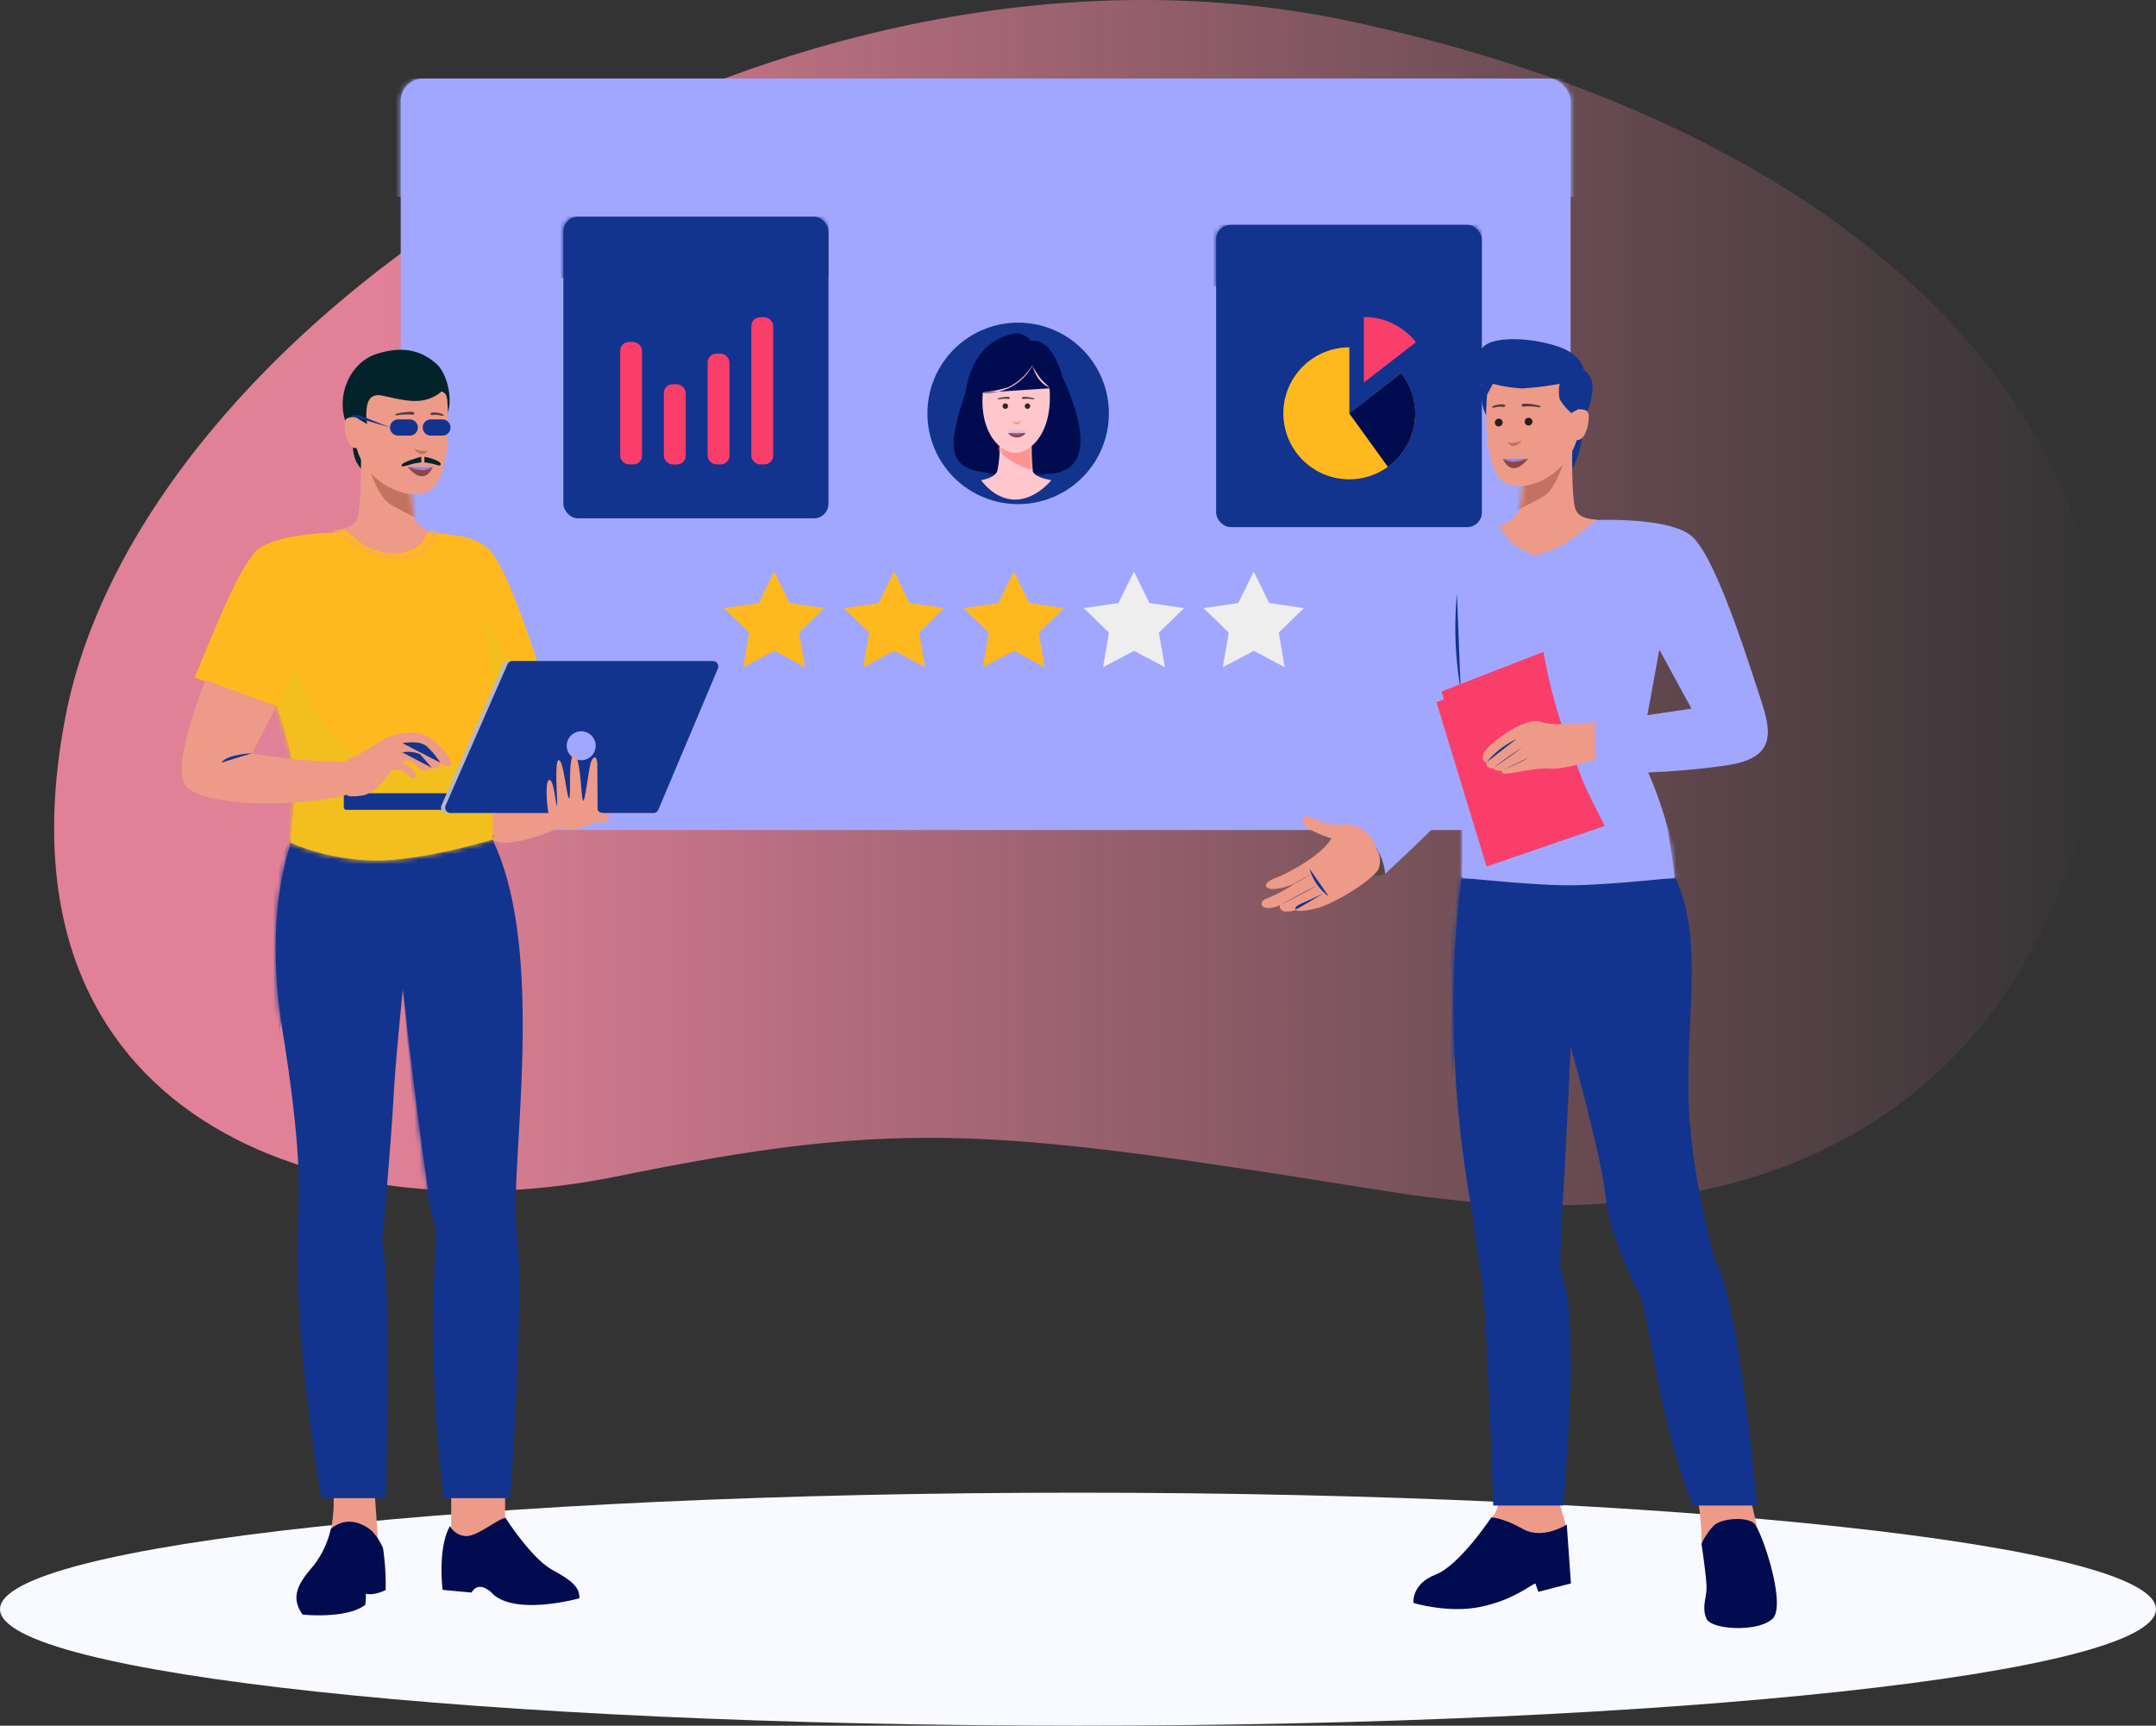 <svg id="Layer_1" data-name="Layer 1" xmlns="http://www.w3.org/2000/svg" xmlns:xlink="http://www.w3.org/1999/xlink" viewBox="0 0 427.75 342.31"><rect x="0" y="0" width="427.75" height="342.31" fill="#333333" stroke="none"/><defs><style>.cls-1,.cls-2{fill:#fff;}.cls-10,.cls-12,.cls-14,.cls-15,.cls-17,.cls-18,.cls-2,.cls-20,.cls-21,.cls-26,.cls-29,.cls-3,.cls-30,.cls-32,.cls-33,.cls-35,.cls-37,.cls-39,.cls-4,.cls-7,.cls-8{fill-rule:evenodd;}.cls-3{fill:url(#Gradiente_sem_nome_69);}.cls-4{fill:#f8faff;}.cls-5,.cls-7{fill:#a1a7ff;}.cls-6{mask:url(#mask);}.cls-22,.cls-8{fill:#12348e;}.cls-9{mask:url(#mask-2);}.cls-10,.cls-16{fill:#000c4f;}.cls-11{mask:url(#mask-3);}.cls-12{fill:#ffc6cb;}.cls-13{mask:url(#mask-4);}.cls-14{fill:#fd9493;}.cls-15{fill:#352324;}.cls-17{fill:#553d3f;}.cls-18{fill:#8f4447;}.cls-19{mask:url(#mask-5);}.cls-20{fill:#ffb91f;}.cls-21{fill:#eee;}.cls-23{mask:url(#mask-6);}.cls-24,.cls-39{fill:#fa3e6a;}.cls-25{mask:url(#mask-7);}.cls-26{fill:#ee9a89;}.cls-27{mask:url(#mask-8);}.cls-28{mask:url(#mask-9);}.cls-29{fill:#f2bf1e;}.cls-30{fill:#022329;}.cls-31{mask:url(#mask-10);}.cls-32{fill:#c17262;}.cls-33{fill:#271e1e;}.cls-34{mask:url(#mask-11);}.cls-35{fill:#b4b8cc;}.cls-36{mask:url(#mask-12);}.cls-37{fill:#5c4644;}.cls-38{mask:url(#mask-13);}.cls-40{mask:url(#mask-14);}.cls-41{mask:url(#mask-15);}.cls-42{mask:url(#mask-16);}.cls-43{mask:url(#mask-17);}</style><linearGradient id="Gradiente_sem_nome_69" x1="10.75" y1="119.57" x2="417.47" y2="119.57" gradientUnits="userSpaceOnUse"><stop offset="0.16" stop-color="#e08197"/><stop offset="1" stop-color="#e08197" stop-opacity="0"/></linearGradient><mask id="mask" x="72.94" y="15.58" width="246.31" height="149.06" maskUnits="userSpaceOnUse"><g id="mask3"><rect class="cls-1" x="79.5" y="15.58" width="232.11" height="149.06" rx="4.45"/></g></mask><mask id="mask-2" x="184" y="63.95" width="36" height="36" maskUnits="userSpaceOnUse"><g id="mask4"><path class="cls-2" d="M202,100a18,18,0,1,0-18-18A18,18,0,0,0,202,100Z"/></g></mask><mask id="mask-3" x="189.26" y="66.1" width="25.11" height="30.81" maskUnits="userSpaceOnUse"><g id="mask5"><path class="cls-2" d="M204.94,93.83c12.41,1.69,10.52-8.85,5.85-19.11-2.42-8.44-6.36-7.08-6.36-7.08a3.24,3.24,0,0,0-2.89-1.51c-1.77.27-8.53,1.62-10,11.83-4.07,11.84-3,15.15,4.84,15.87S204.94,93.83,204.94,93.83Z"/></g></mask><mask id="mask-4" x="194.66" y="87.58" width="13.93" height="11.52" maskUnits="userSpaceOnUse"><g id="mask6"><path class="cls-2" d="M198.31,88.53a20.65,20.65,0,0,1-.46,4.93c-.51,1.4-3.19,1.78-3.19,1.78s2.58,3.86,6.74,3.86,7.19-3.86,7.19-3.86-3.36-.48-3.68-1.78a29.58,29.58,0,0,1-.25-4.93Z"/></g></mask><mask id="mask-5" x="199.57" y="85.19" width="4.13" height="1.63" maskUnits="userSpaceOnUse"><g id="mask7"><path class="cls-2" d="M200,85.88a2.17,2.17,0,0,0,3.51,0Z"/></g></mask><mask id="mask-6" x="110.62" y="42.99" width="53.76" height="59.83" maskUnits="userSpaceOnUse"><g id="mask8"><rect class="cls-1" x="111.77" y="42.99" width="52.6" height="59.83" rx="2.89"/></g></mask><mask id="mask-7" x="240.12" y="44.6" width="53.87" height="59.96" maskUnits="userSpaceOnUse"><g id="mask9"><rect class="cls-1" x="241.28" y="44.6" width="52.72" height="59.96" rx="2.9"/></g></mask><mask id="mask-8" x="52.7" y="163.9" width="51.01" height="133.28" maskUnits="userSpaceOnUse"><g id="mask10"><path class="cls-2" d="M59.09,163.9s-7.39,13.72-3,40.81,3,34.27,3,39.72-.74,19.36,4.66,52.75H76.52s1.22-42.2-.7-50.8c0,0,1.73-19,2.28-29.06.38-7.14,1.84-21.19,1.84-21.19s4.5,41.84,6.68,48.12a274.81,274.81,0,0,0,1.44,52.93h13.15s2.93-40.15,1.31-52.75,6.47-57-5.48-79.19Z"/></g></mask><mask id="mask-9" x="38.64" y="104.93" width="68.25" height="68.48" maskUnits="userSpaceOnUse"><g id="mask11"><path class="cls-2" d="M73.42,105.63s-19.2-.92-23.09,4.2c-1.48,1.94-3.33,4.82-6.35,11.76-2.23,5.14-5.34,12.81-5.34,12.81l16.27,5.72S57.73,148,58.25,153s-.68,14.14-.68,14.14a44.75,44.75,0,0,0,17.1,3.55c9.49,0,23-4.14,23-4.14V140.25l9.23-8s-6.23-20.11-10-23.41-8-2.33-14.78-3.94Z"/></g></mask><mask id="mask-10" x="65.12" y="90.25" width="22.64" height="21.55" maskUnits="userSpaceOnUse"><g id="mask12"><path class="cls-2" d="M71.63,90.25s0,10.5-.71,12.53-4.68,2.59-4.68,2.59S73,111,79.14,111a7.32,7.32,0,0,0,7.41-5.13s-3.65-.78-4.42-3.36a29.81,29.81,0,0,1-.55-7.34Z"/></g></mask><mask id="mask-11" x="80.81" y="92.33" width="5.17" height="2.14" maskUnits="userSpaceOnUse"><g id="mask13"><path class="cls-2" d="M80.92,92.61s1.92.07,2.79.13a11.8,11.8,0,0,0,2.17-.13s-.69,1.86-2.17,1.86S80.92,92.61,80.92,92.61Z"/></g></mask><mask id="mask-12" x="286.2" y="167.66" width="62.36" height="130.98" maskUnits="userSpaceOnUse"><g id="mask14"><path class="cls-2" d="M290.13,173.46s-5.17,29.45,2.15,68.12c0,0,.68,6.63,1.67,11.74s2.31,45.32,2.31,45.32h13.92s1.44-20.09,1.44-25.23c0-14.68-.69-17.35-2.07-22.11,0-5.79.56-13.12,1.18-24.85.3-5.49.89-18.77.89-18.77s6.2,21.84,6.94,29.8,5.85,17.29,7.12,20.31,3.63,24.56,10.21,40.85h12.67s-3.37-40.38-8.33-48.72c0,0-5.19-17.82-5.28-34.21s3-31.23-3.19-42.83S290.13,173.46,290.13,173.46Z"/></g></mask><mask id="mask-13" x="267.04" y="103.11" width="83.71" height="72.5" maskUnits="userSpaceOnUse"><g id="mask15"><path class="cls-2" d="M335.57,106.31c-4.79-4-20.34-3.11-20.34-3.11l-11.4.69s-3.53.42-4.56.44c-6.94.09-12.36,2.51-14.16,5.83-2.22,4.09-1.73,14.41-1.35,22.48a75.62,75.62,0,0,1,.14,9.39c-.52,4.32-3,7-5.48,9.69-.67.72-1.34,1.45-2,2.21-3,3.61-9.4,9.53-9.4,9.53s4.51,2.81,6,4.7a11.52,11.52,0,0,1,1.8,5.17s7.35-6.81,10.27-9.87a21.25,21.25,0,0,0,4.22-6.63s.52,1.19.72,5.69,0,11.59,0,11.59,14,1.5,21.24,1.5,21-1.5,21-1.5-.91-7.69-1.89-11.59a73,73,0,0,0-3.4-9.31,141.5,141.5,0,0,0,14.81-1.29c10.51-1.29,9.89-6.2,7.44-13.52-.24-.72-.52-1.57-.83-2.53C345.55,127.15,339.89,109.93,335.57,106.31Zm-8.74,35.56,2.39-13,6.38,11.72Z"/></g></mask><mask id="mask-14" x="250.29" y="161.5" width="23.54" height="19.25" maskUnits="userSpaceOnUse"><g id="mask16"><path class="cls-2" d="M271.8,165.82a6.38,6.38,0,0,0-5.6-2.26c-2.87.38-7.57-2.06-7.57-2.06s-.6,2,.82,2.82a31.81,31.81,0,0,0,4.69,2s-1.59,3.42-10.19,7.5c0,0-3.19,1-2.75,2s3.4.41,5.63-.53a28.39,28.39,0,0,1-5.44,2.91c-2,.6-1.27,3,2.5,1.38a1.13,1.13,0,0,0,1.27,1.23,5.25,5.25,0,0,0,1.9-.28s.49.55,4.14-.36,11.5-5.84,12.35-7.91a4.62,4.62,0,0,0-.51-4A6.5,6.5,0,0,0,271.8,165.82Z"/></g></mask><mask id="mask-15" x="294.18" y="143.02" width="22.36" height="10.44" maskUnits="userSpaceOnUse"><g id="mask17"><path class="cls-2" d="M305.61,143.16c-3.05-1.12-10.72,4.69-11.27,6.3s.57,1.76.57,1.76-.26,1.2,1.34,1.2c0,0,.3.57,1.6.43.13,0-.22.61.94.61s6.58-1.3,8.81-1c2.48.29,8.94-1.8,8.94-1.8l-.15-7.46S308.66,144.27,305.61,143.16Z"/></g></mask><mask id="mask-16" x="297.4" y="88.69" width="19.35" height="21.47" maskUnits="userSpaceOnUse"><g id="mask18"><path class="cls-2" d="M311.94,88.69s-.21,10.51.71,12.5,4.1,1.84,4.1,1.84a47.86,47.86,0,0,1-6.26,4.84,22.4,22.4,0,0,1-6.18,2.29,22.28,22.28,0,0,1-3.91-2.08,24.28,24.28,0,0,1-3-3.66s3.33-1.13,4.13-3.53.55-7.32.55-7.32Z"/></g></mask><mask id="mask-17" x="298.08" y="90.72" width="5.17" height="2.14" maskUnits="userSpaceOnUse"><g id="mask19"><path class="cls-2" d="M303.14,91s-1.91.06-2.78.13a11.94,11.94,0,0,1-2.18-.13s.69,1.86,2.18,1.86S303.14,91,303.14,91Z"/></g></mask></defs><title>Driving Emotional Connection</title><path class="cls-3" d="M13,142.1c-15.51,80.1,51.74,103,109.19,91.29s74.91-9.52,153.57,3,125.28-19.34,139.3-80.12S381.91,29.11,269,4.45,28.52,62,13,142.1Z"/><path class="cls-4" d="M213.87,342.31C332,342.31,427.75,332,427.75,319.2S332,296.09,213.87,296.09,0,306.44,0,319.2,95.75,342.31,213.87,342.31Z"/><rect class="cls-5" x="79.5" y="15.58" width="232.11" height="149.06" rx="4.45"/><g class="cls-6"><rect class="cls-5" x="72.94" y="15.58" width="246.31" height="23.48"/><path class="cls-7" d="M96.7,29.78a2.46,2.46,0,1,0-2.46-2.46A2.46,2.46,0,0,0,96.7,29.78Z"/><path class="cls-7" d="M107.08,29.78a2.46,2.46,0,1,0-2.46-2.46A2.46,2.46,0,0,0,107.08,29.78Z"/><path class="cls-7" d="M117.45,29.78A2.46,2.46,0,1,0,115,27.32,2.46,2.46,0,0,0,117.45,29.78Z"/></g><rect class="cls-5" x="121.66" y="49.98" width="155.84" height="98.34" rx="4.84"/><path class="cls-8" d="M202,100a18,18,0,1,0-18-18A18,18,0,0,0,202,100Z"/><g class="cls-9"><path class="cls-10" d="M204.94,93.83c12.41,1.69,10.52-8.85,5.85-19.11-2.42-8.44-6.36-7.08-6.36-7.08a3.24,3.24,0,0,0-2.89-1.51c-1.77.27-8.53,1.62-10,11.83-4.07,11.84-3,15.15,4.84,15.87S204.94,93.83,204.94,93.83Z"/><g class="cls-11"><path class="cls-10" d="M196.42,95.38s-2.52-7-1.46-17.54L208.22,77s1.44,18.12-2.68,19.53S196.42,95.38,196.42,95.38Z"/></g><path class="cls-12" d="M198.31,88.53a20.65,20.65,0,0,1-.46,4.93c-.51,1.4-3.19,1.78-3.19,1.78s2.58,3.86,6.74,3.86,7.19-3.86,7.19-3.86-3.36-.48-3.68-1.78a29.58,29.58,0,0,1-.25-4.93Z"/><g class="cls-13"><path class="cls-14" d="M198,89.27a14.63,14.63,0,0,0,6.92,4l-.19-5.74-6.84.07Z"/></g><path class="cls-12" d="M195,77.84c-.72,8.28,3.71,12,6.46,12s7.52-3.68,6.75-13c0,0-1.38-1.27-1.84-1.85a21.75,21.75,0,0,1-1.58-2.5,11.49,11.49,0,0,1-4.82,4.35A29,29,0,0,1,195,77.84Z"/><path class="cls-14" d="M200.75,83.43s.38.77,1,.77.85-.77.85-.77a1.27,1.27,0,0,1-.85.32A2.08,2.08,0,0,1,200.75,83.43Z"/><path class="cls-15" d="M203.84,81.1a.54.54,0,1,0-.53-.54A.54.54,0,0,0,203.84,81.1Z"/><path class="cls-15" d="M199.46,81.1a.54.54,0,1,0-.54-.54A.54.54,0,0,0,199.46,81.1Z"/><path class="cls-16" d="M208.59,77c-3-.91-3.74-4.5-3.74-4.5a10.28,10.28,0,0,1-10,5.41"/><path class="cls-17" d="M198.06,79a7.14,7.14,0,0,1,1.94-.28c.46,0,.42.47.07.41a6.49,6.49,0,0,0-1.75.06C197.92,79.24,197.76,79.11,198.06,79Z"/><path class="cls-17" d="M205.09,79a7.16,7.16,0,0,0-2-.28c-.45,0-.42.47-.06.41a6.41,6.41,0,0,1,1.74.06C205.23,79.24,205.38,79.11,205.09,79Z"/><path class="cls-18" d="M200,85.88a2.17,2.17,0,0,0,3.51,0Z"/><g class="cls-19"><path class="cls-7" d="M199.57,85.19h4.12v.6a7.76,7.76,0,0,1-2,.49,9.62,9.62,0,0,1-2.13-.49Z"/></g></g><path class="cls-20" d="M153.62,129.1l-6.15,3.24,1.17-6.86-5-4.85,6.88-1,3.07-6.24,3.08,6.24,6.87,1-5,4.85,1.17,6.86Z"/><path class="cls-20" d="M177.41,129.1l-6.15,3.24,1.17-6.86-5-4.85,6.88-1,3.08-6.24,3.07,6.24,6.88,1-5,4.85,1.18,6.86Z"/><path class="cls-20" d="M201.19,129.1,195,132.34l1.18-6.86-5-4.85,6.88-1,3.07-6.24,3.08,6.24,6.88,1-5,4.85,1.17,6.86Z"/><path class="cls-21" d="M225,129.1l-6.15,3.24,1.17-6.86-5-4.85,6.88-1,3.08-6.24,3.07,6.24,6.88,1-5,4.85,1.18,6.86Z"/><path class="cls-21" d="M248.76,129.1l-6.15,3.24,1.18-6.86-5-4.85,6.88-1,3.07-6.24,3.08,6.24,6.88,1-5,4.85,1.17,6.86Z"/><rect class="cls-22" x="111.77" y="42.99" width="52.6" height="59.83" rx="2.89"/><g class="cls-23"><rect class="cls-24" x="123.04" y="67.84" width="4.34" height="24.28" rx="1.73"/><rect class="cls-24" x="131.71" y="76.23" width="4.34" height="15.9" rx="1.73"/><rect class="cls-24" x="140.39" y="70.16" width="4.34" height="21.96" rx="1.73"/><rect class="cls-24" x="149.06" y="62.93" width="4.34" height="29.19" rx="1.73"/><rect class="cls-22" x="110.62" y="42.99" width="53.76" height="12.14"/></g><rect class="cls-22" x="241.28" y="44.6" width="52.72" height="59.96" rx="2.9"/><g class="cls-25"><path class="cls-20" d="M280.78,82a13.08,13.08,0,0,1-19,11.66A13.27,13.27,0,0,1,258,90.77a13.09,13.09,0,0,1,9.71-21.87V82L278,74a13,13,0,0,1,2.76,8Z"/><path class="cls-16" d="M280.78,82a13.09,13.09,0,0,1-5.42,10.61L267.69,82,278,74A13,13,0,0,1,280.78,82Z"/><path class="cls-24" d="M280.92,67.88l-10.33,8v-13a13.08,13.08,0,0,1,10.33,5Z"/><rect class="cls-22" x="240.12" y="44.6" width="53.87" height="12.17"/></g><path class="cls-26" d="M97.22,140.25h14.51V163.9S99.64,169.5,97.22,166,97.22,140.25,97.22,140.25Z"/><path class="cls-26" d="M100.21,296.61v6.31l-8.8,3.83L89.52,305v-9.86Z"/><path class="cls-26" d="M74.31,295.69l.88,12.66H64.5s2.81-8.73,1.23-14.56S74.31,295.69,74.31,295.69Z"/><path class="cls-10" d="M109.65,311.44c4.23,2.3,5.31,3.56,5.31,5.59,0,0-12.08,3.43-17-.67,0,0-2.74-3.23-4.41-.46l-5.74-.53S86.77,307,89.29,302.7a3.75,3.75,0,0,0,3.37,2c2.28-.16,5.88-3.24,7.62-3.63C100.28,301.06,105.42,309.15,109.65,311.44Z"/><path class="cls-10" d="M73.89,303.79s-4.09-4-8.25-.52a18.67,18.67,0,0,1-3.36,7.2c-2.46,2.91-5.05,5.94-2.24,9.8,0,0,8.68.94,12.43-1.93a13.34,13.34,0,0,0,.11-2.21s1.44.48,3.93-.72a49.81,49.81,0,0,0-.52-8.34A12.11,12.11,0,0,0,73.89,303.79Z"/><path class="cls-8" d="M59.09,163.9s-7.39,13.72-3,40.81,3,34.27,3,39.72-.74,19.36,4.66,52.75H76.52s1.22-42.2-.7-50.8c0,0,1.73-19,2.28-29.06.38-7.14,1.84-21.19,1.84-21.19s4.5,41.84,6.68,48.12a274.81,274.81,0,0,0,1.44,52.93h13.15s2.93-40.15,1.31-52.75,6.47-57-5.48-79.19Z"/><g class="cls-27"><path class="cls-8" d="M99.36,165.68s-9.44,3.41-14.68,4.73C76.39,172.49,66.49,173.79,64,176c-6.12,5.38-10.08,39.48-10.08,39.48s-4.58-35.21,4.1-49.78Z"/><path class="cls-8" d="M79.94,196.13l2-4.29,4.67,52.41-3.34-9.39Z"/></g><path class="cls-20" d="M73.42,105.63s-19.2-.92-23.09,4.2c-1.48,1.94-3.33,4.82-6.35,11.76-2.23,5.14-5.34,12.81-5.34,12.81l16.27,5.72S57.73,148,58.25,153s-.68,14.14-.68,14.14a44.75,44.75,0,0,0,17.1,3.55c9.49,0,23-4.14,23-4.14V140.25l9.23-8s-6.23-20.11-10-23.41-8-2.33-14.78-3.94Z"/><g class="cls-28"><path class="cls-29" d="M100.32,168.84V147.93s-11,5.87-22.89,4.54-19.09-19.89-19.09-19.89l-4.64,10.7,3.72,27.36a37.34,37.34,0,0,0,15.92,2.74C82.57,173,100.32,168.84,100.32,168.84Z"/><path class="cls-29" d="M96,121.38l7.69,16.6-7.69,10a49.77,49.77,0,0,0,1.52-10.71C97.54,132.26,96,121.38,96,121.38Z"/><path class="cls-22" d="M54.91,140.12l5.74-12.73"/><path class="cls-22" d="M96,122.1l2,17"/></g><path class="cls-30" d="M73.72,92.21s.75,3.46-1.84,1-1.71-6.27-1.71-6.27-1.12-2-1.38-2.62c-2.38-6,.82-12.45,5.85-14.09s8.87-.86,12,2,3.72,11.74,0,11.15S73.72,92.21,73.72,92.21Z"/><path class="cls-26" d="M71.63,90.25s0,10.5-.71,12.53-4.68,2.59-4.68,2.59S73,111,79.14,111a7.32,7.32,0,0,0,7.41-5.13s-3.65-.78-4.42-3.36a29.81,29.81,0,0,1-.55-7.34Z"/><g class="cls-31"><path class="cls-32" d="M83.58,103.22s-3.35-1.58-6-3.08-4.43-7.66-4.43-7.66l10.81,4Z"/><path class="cls-20" d="M68.34,104.93s3.06,2.94,4.76,3.68C78.5,111,83.25,109.73,85,105.5l1.49-.78,1.26.78s.27,5.68-9.89,6.27-12.76-6.84-12.76-6.84Z"/></g><path class="cls-26" d="M70.48,82.72c-1.58,0-2,.34-2.11,1.14A7.68,7.68,0,0,0,69.28,88c.66,1,1.47.89,1.47.89,1.63,5.91,7.44,8.9,11,9.17,2.2,0,3.12-.34,4.19-1.27,1.94-1.71,3.58-7.8,2.82-17a4.17,4.17,0,0,0-.24-1.4,1.63,1.63,0,0,0-.91-.74,7.67,7.67,0,0,1-4.42,1.85c-2.93.32-7.51-1.3-8.42-1.11s-1.53.44-1.93,2a10.84,10.84,0,0,0,0,3.73Z"/><path class="cls-33" d="M80.83,85.48a.77.77,0,1,0-.81-.76A.78.78,0,0,0,80.83,85.48Z"/><path class="cls-33" d="M86.75,85.67a.77.77,0,1,0-.81-.77A.79.79,0,0,0,86.75,85.67Z"/><path class="cls-17" d="M87.74,82.12a4.14,4.14,0,0,0-1.8-.3c-.71,0-.62.57-.15.51a3.47,3.47,0,0,1,1.54.07C88.12,82.59,88.21,82.35,87.74,82.12Z"/><path class="cls-17" d="M78.66,82.07a12.36,12.36,0,0,1,3-.39c.71,0,.65.67.1.58a10.82,10.82,0,0,0-2.71.09C78.44,82.48,78.2,82.3,78.66,82.07Z"/><path class="cls-32" d="M82.16,89A2.15,2.15,0,0,0,83.8,90.1a1,1,0,0,0,1-.89s0,.23-.89.23A5.13,5.13,0,0,1,82.16,89Z"/><path class="cls-18" d="M80.92,92.61s1.92.07,2.79.13a11.8,11.8,0,0,0,2.17-.13s-.69,1.86-2.17,1.86S80.92,92.61,80.92,92.61Z"/><g class="cls-34"><path class="cls-7" d="M80.92,92.65s3.26,1.35,5,0l.1-.32-5.17.1Z"/></g><path class="cls-30" d="M83.58,90.6s-3.92,1-3.92,1.74c0,.37.79.08,2.12-.3.53-.14,1.8-.32,1.8-.32Z"/><path class="cls-30" d="M84.2,90.6s3.23.65,3.23,1.44c0,.38-.13.4-1.45,0-.53-.15-1.78-.33-1.78-.33Z"/><path class="cls-22" d="M77.39,84.79l-6.07-2.43a5.9,5.9,0,0,0-1.87.12"/><path class="cls-22" d="M85.48,83.19h2.29a1.61,1.61,0,0,1,1.61,1.61h0a1.61,1.61,0,0,1-1.61,1.61H85.48a1.61,1.61,0,0,1-1.61-1.61h0A1.61,1.61,0,0,1,85.48,83.19Z"/><path class="cls-22" d="M79,83.19h2.28A1.61,1.61,0,0,1,82.9,84.8h0a1.61,1.61,0,0,1-1.61,1.61H79a1.62,1.62,0,0,1-1.62-1.61h0A1.62,1.62,0,0,1,79,83.19Z"/><path class="cls-22" d="M68.21,157.89a.53.53,0,0,1,.53-.53H93.6v3.28H68.74a.54.54,0,0,1-.53-.54Z"/><path class="cls-35" d="M99.87,131.76a1.09,1.09,0,0,1,1-.64h39.75a1.08,1.08,0,0,1,1,1.49l-11.81,28a1.08,1.08,0,0,1-1,.66H88.59a1.07,1.07,0,0,1-1-1.5Z"/><path class="cls-8" d="M100.69,131.76a1.08,1.08,0,0,1,1-.64h39.74a1.08,1.08,0,0,1,1,1.49l-11.81,28a1.08,1.08,0,0,1-1,.66H89.41a1.07,1.07,0,0,1-1-1.5Z"/><path class="cls-7" d="M115.31,150.8a2.87,2.87,0,1,0-2.87-2.87A2.88,2.88,0,0,0,115.31,150.8Z"/><path class="cls-26" d="M109.15,162.57c-.61-1.45-1.13-7.62-.19-7.85s1.3,5.07,1.54,5.07-.62-8.89.35-9,1.6,7.54,2.06,7.54-.28-8.52,1-8.51,1.38,8.68,1.78,9,1.15-6.71,1.6-7.78,1.21-1.23,1.22.76.05,7.46.05,8.62,2.42,1,2.42,1,0,1.22-.91,1.59-1.76,0-2.09.13a11.81,11.81,0,0,1-4,1.33C110.94,165,109.47,163.32,109.15,162.57Z"/><path class="cls-26" d="M71.82,157.81c3.06-.44,6-5.17,6-5.17l2.1.25a8.87,8.87,0,0,1,1.54,1.26c.61.67,1.61,0,.61-1.26a6.55,6.55,0,0,0-2.53-1.83s1.84-.32,2.21,0,1.79,1.83,2.43,1.83a3.46,3.46,0,0,0,1.5-.59c1.71.66,1.71-1,1.71-1,1.48,1.15,2.82.75,1.65-1.13a14.39,14.39,0,0,0-4.86-4.45A11,11,0,0,0,75.49,147a49.44,49.44,0,0,1-7.21,4.07A100.85,100.85,0,0,1,50,149.42l4.89-9.3-14.08-5.24S34,151.13,36.74,155.65s22.93,4.52,32.11,2C68.85,157.62,68.75,158.25,71.82,157.81Z"/><path class="cls-22" d="M50,149.42s-4.83.13-6.1,1.86"/><path class="cls-22" d="M85.66,152.3l-2.33-2.71a6.35,6.35,0,0,0-3.52-.36"/><path class="cls-22" d="M87.37,151.3a15.62,15.62,0,0,0-2.82-3.36c-1.11-.7-2.23-.85-4.74-.54"/><path class="cls-26" d="M297.23,297.88a4.46,4.46,0,0,1-1.41,3.27l4.37,2.15,3.33,1.22a20.38,20.38,0,0,0,3.94.67c1.44,0,3.27-2.36,3.27-2.36l-1.58-5.56Z"/><path class="cls-26" d="M336.86,297.27a65.86,65.86,0,0,1,.72,7,9.88,9.88,0,0,0,.17,2.66l4.48-2.36a20.38,20.38,0,0,0,3.94.67c1.45,0,2.55-1.77,2.55-1.77l-1.53-6.84Z"/><path class="cls-10" d="M295.87,301s-6.27,9.5-11.07,11.35-4.38,5.61-4.38,5.61,6.94,2.11,13.3.78,9.42-4,10.89-4.65l.61,1.66,6.45-1.66-.82-11.69s-4.73,3.14-8.74.87S295.87,301,295.87,301Z"/><path class="cls-10" d="M337.58,306.26s1,6.72,1,8.67-1,4,0,6.18,10.21,2.69,13.08,0-2.17-17.6-3.67-18.95-6.44-1-7.93.42A12.24,12.24,0,0,0,337.58,306.26Z"/><path class="cls-8" d="M290.13,173.46s-5.17,29.45,2.15,68.12c0,0,.68,6.63,1.67,11.74s2.31,45.32,2.31,45.32h13.92s1.44-20.09,1.44-25.23c0-14.68-.69-17.35-2.07-22.11,0-5.79.56-13.12,1.18-24.85.3-5.49.89-18.77.89-18.77s6.2,21.84,6.94,29.8,5.85,17.29,7.12,20.31,3.63,24.56,10.21,40.85h12.67s-3.37-40.38-8.33-48.72c0,0-5.19-17.82-5.28-34.21s3-31.23-3.19-42.83S290.13,173.46,290.13,173.46Z"/><g class="cls-36"><path class="cls-8" d="M330.4,174.44s-26.62,5-33.29,7.07S288,215.12,288,215.12l-1.79-41.66,18.66-5.8Z"/></g><path class="cls-37" d="M274.84,173.33s-2.43,1.53-6.47-1.47.41-8.84.41-8.84l6.91,5Z"/><path class="cls-7" d="M335.57,106.31c-4.79-4-20.34-3.11-20.34-3.11l-11.4.69s-3.53.42-4.56.44c-6.94.09-12.36,2.51-14.16,5.83-2.22,4.09-1.73,14.41-1.35,22.48a75.62,75.62,0,0,1,.14,9.39c-.52,4.32-3,7-5.48,9.69-.67.72-1.34,1.45-2,2.21-3,3.61-9.4,9.53-9.4,9.53s4.51,2.81,6,4.7a11.52,11.52,0,0,1,1.8,5.17s7.35-6.81,10.27-9.87a21.25,21.25,0,0,0,4.22-6.63s.52,1.19.72,5.69,0,11.59,0,11.59,14,1.5,21.24,1.5,21-1.5,21-1.5-.91-7.69-1.89-11.59a73,73,0,0,0-3.4-9.31,141.5,141.5,0,0,0,14.81-1.29c10.51-1.29,9.89-6.2,7.44-13.52-.24-.72-.52-1.57-.83-2.53C345.55,127.15,339.89,109.93,335.57,106.31Zm-8.74,35.56,2.39-13,6.38,11.72Z"/><g class="cls-38"><path class="cls-7" d="M334.61,174.33,327,153.21s-16.09,1.18-25.3-5.85-12.51-30-12.51-30c-1.15,6.12.12,14.35.61,24.55.2,4.08-.61,13.16-.61,13.16l-1.2,19.3Z"/><path class="cls-5" d="M342.77,142.35c-2.73-1.48-7.17-1.78-7.17-1.78s-5.36.86-8.77,1.3S316.66,143,316.66,143l.2,10.17h11.29"/><path class="cls-22" d="M289.06,117.83a71.12,71.12,0,0,0,.74,19"/><path class="cls-39" d="M286,137.16,296,169.74l20.56-8.37s-4.17-10.58-6.5-16.92a103.29,103.29,0,0,1-3.83-15.15Z"/><path class="cls-39" d="M285,139.31l9.94,32.58,23.45-8.07s-5.71-10.86-8-17.19-5.19-15.18-5.19-15.18Z"/><path class="cls-22" d="M329.72,124.45l-.94,6"/></g><path class="cls-26" d="M271.8,165.82a6.38,6.38,0,0,0-5.6-2.26c-2.87.38-7.57-2.06-7.57-2.06s-.6,2,.82,2.82a31.81,31.81,0,0,0,4.69,2s-1.59,3.42-10.19,7.5c0,0-3.19,1-2.75,2s3.4.41,5.63-.53a28.39,28.39,0,0,1-5.44,2.91c-2,.6-1.27,3,2.5,1.38a1.13,1.13,0,0,0,1.27,1.23,5.25,5.25,0,0,0,1.9-.28s.49.55,4.14-.36,11.5-5.84,12.35-7.91a4.62,4.62,0,0,0-.51-4A6.5,6.5,0,0,0,271.8,165.82Z"/><g class="cls-40"><path class="cls-22" d="M256.05,175.59a44.58,44.58,0,0,0,4.19-2.24"/><path class="cls-22" d="M253.57,179.7s5.57-2.7,7.86-4.15"/><path class="cls-22" d="M257.06,180.47s-.6-.51,1.27-1.31,4.25-1.95,4.25-1.95"/><path class="cls-22" d="M259.81,172.32a10.21,10.21,0,0,0,3.81,5.48"/><path class="cls-22" d="M264.14,166.28l1.85.37"/></g><path class="cls-26" d="M305.61,143.16c-3.05-1.12-10.72,4.69-11.27,6.3s.57,1.76.57,1.76-.26,1.2,1.34,1.2c0,0,.3.57,1.6.43.13,0-.22.61.94.61s6.58-1.3,8.81-1c2.48.29,8.94-1.8,8.94-1.8l-.15-7.46S308.66,144.27,305.61,143.16Z"/><g class="cls-41"><path class="cls-22" d="M294.91,151.22a17.47,17.47,0,0,1,5.9-4.59"/><path class="cls-22" d="M296.25,152.42A51.42,51.42,0,0,1,302,148.3"/><path class="cls-22" d="M297.86,152.93s4.46-2.31,5.45-2.57"/></g><path class="cls-8" d="M312.15,92.79A34.74,34.74,0,0,0,313.47,89c.62-2.37.39-4.62,1.28-6.87,2.36-6,.79-7.84-.54-8.75,0,0-.26-3.06-5.25-4.7s-12.18-2.09-14.54,0-1.65,5.48-.4,7.45c0,0-.63,4.28,1.06,6.49S312.15,92.79,312.15,92.79Z"/><path class="cls-26" d="M311.94,88.69s-.21,10.51.71,12.5,4.1,1.84,4.1,1.84a47.86,47.86,0,0,1-6.26,4.84,22.4,22.4,0,0,1-6.18,2.29,22.28,22.28,0,0,1-3.91-2.08,24.28,24.28,0,0,1-3-3.66s3.33-1.13,4.13-3.53.55-7.32.55-7.32Z"/><g class="cls-42"><path class="cls-32" d="M300.1,101.62s3.32-1.57,6-3.06,4.39-7.64,4.39-7.64l-10.71,4Z"/></g><path class="cls-26" d="M313.09,81.18c1.56,0,2,.34,2.09,1.14a7.64,7.64,0,0,1-.91,4.1c-.65,1-1.45.88-1.45.88A13.11,13.11,0,0,1,302,96.45c-2.19,0-3.1-.34-4.16-1.27-1.93-1.7-3.55-7.77-2.8-16.92l1.15-2.13a28.29,28.29,0,0,0,5.81.92,60.87,60.87,0,0,0,7.45-.92,7.06,7.06,0,0,0,0,3.07,11,11,0,0,0,2.3,2.73Z"/><path class="cls-33" d="M303.24,84.41a.77.77,0,1,1,.8-.77A.79.79,0,0,1,303.24,84.41Z"/><path class="cls-33" d="M297.31,84.59a.77.77,0,1,1,.81-.76A.78.78,0,0,1,297.31,84.59Z"/><path class="cls-17" d="M296.32,80.51a4.16,4.16,0,0,1,1.8-.3c.71,0,.62.57.15.51a3.47,3.47,0,0,0-1.54.07C295.94,81,295.86,80.73,296.32,80.51Z"/><path class="cls-17" d="M305.41,80.46a12.45,12.45,0,0,0-3-.39c-.71,0-.65.67-.1.58a10.9,10.9,0,0,1,2.72.09C305.63,80.87,305.87,80.69,305.41,80.46Z"/><path class="cls-32" d="M301.9,87.41a2.15,2.15,0,0,1-1.64,1.08,1,1,0,0,1-1.05-.89s0,.23.9.23A5,5,0,0,0,301.9,87.41Z"/><path class="cls-18" d="M303.14,91s-1.91.06-2.78.13a11.94,11.94,0,0,1-2.18-.13s.69,1.86,2.18,1.86S303.14,91,303.14,91Z"/><g class="cls-43"><path class="cls-7" d="M303.14,91s-3.26,1.35-5,0l-.1-.32,5.17.09Z"/></g></svg>